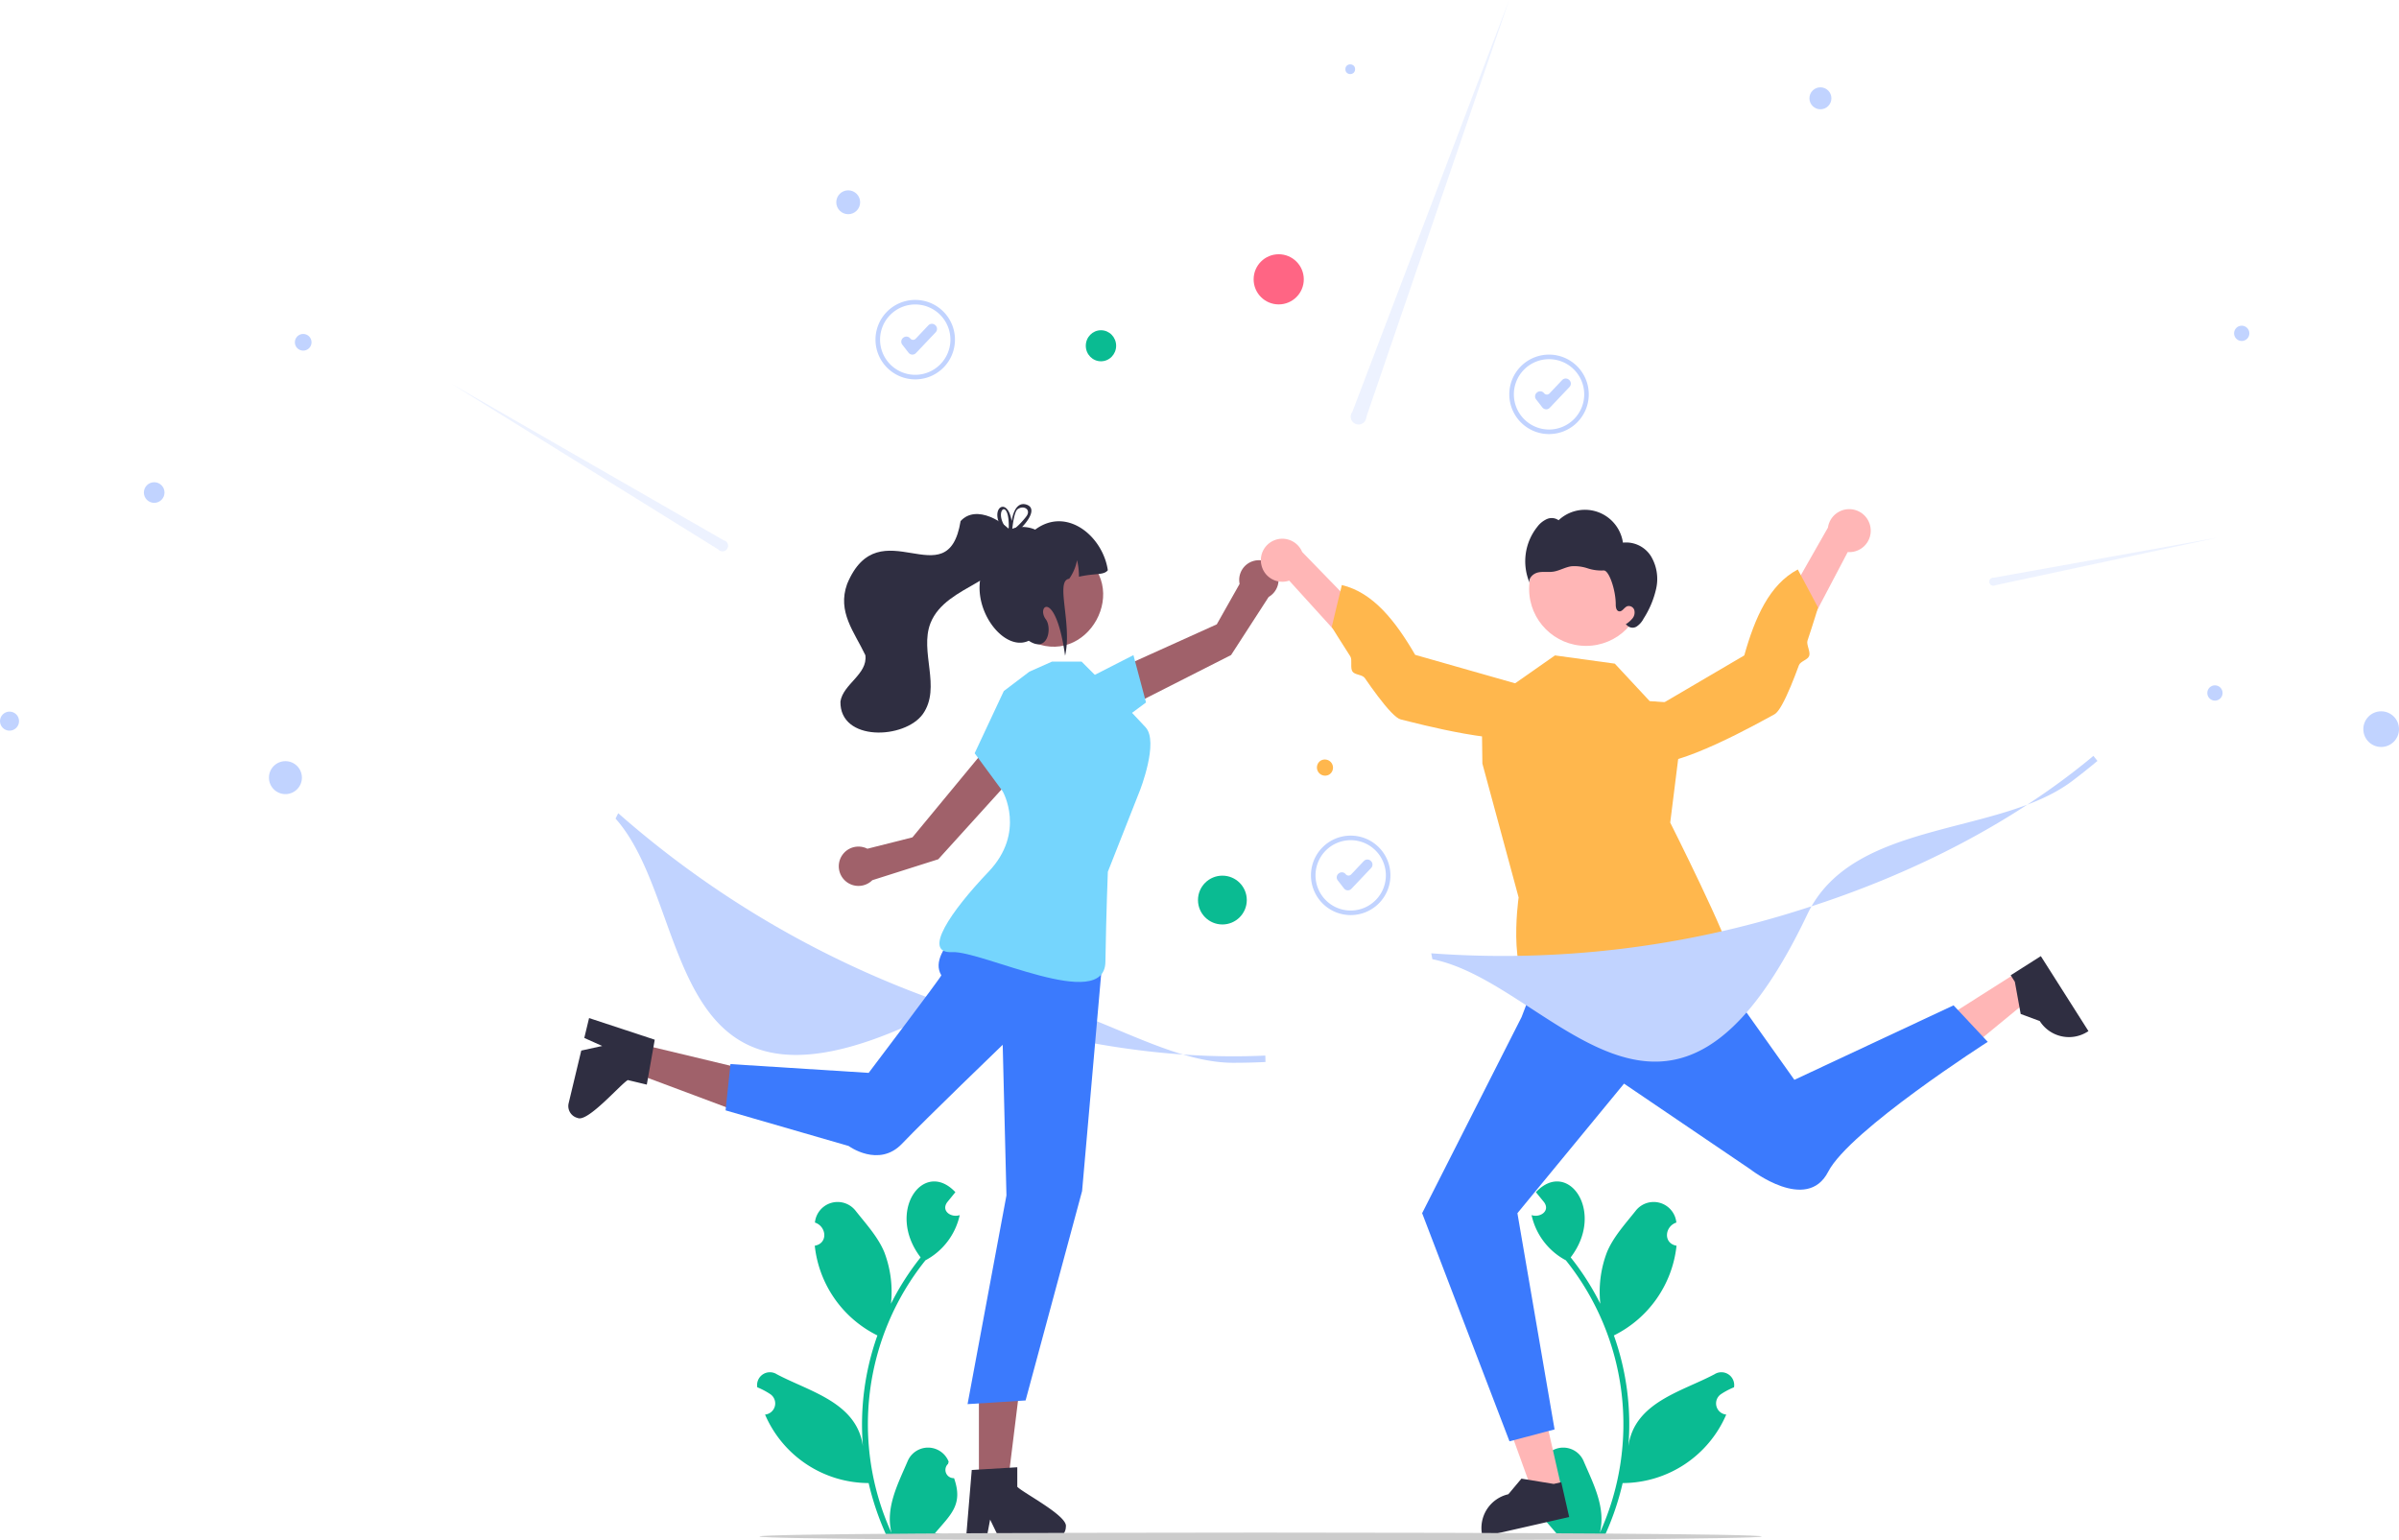 <svg xmlns="http://www.w3.org/2000/svg" width="401" height="257.503" viewBox="0 0 401 257.503">
  <g id="charity_illustration" transform="translate(-463 -507.249)">
    <g id="Group_259" data-name="Group 259" transform="translate(557.994 507.249)">
      <path id="Path_315" data-name="Path 315" d="M380.376,680.007a1.377,1.377,0,0,1-1-2.387l.094-.375a3.7,3.7,0,0,0-6.858-.065c-1.632,3.82-3.744,7.774-2.694,11.982a43.828,43.828,0,0,1,5.675-45.571,11.287,11.287,0,0,0,5.729-7.556c-1.4.475-3.152-.666-2.1-2.143.457-.565.919-1.125,1.376-1.69-5.328-5.675-11.677,3.244-5.812,10.9a44.149,44.149,0,0,0-4.959,7.756,18.563,18.563,0,0,0-1.108-8.622c-1.061-2.559-3.049-4.714-4.8-6.926a3.811,3.811,0,0,0-6.8,1.969c1.965.646,2.22,3.484-.027,3.872a19,19,0,0,0,10.472,15,44.319,44.319,0,0,0-2.422,18.525c-1.011-7.336-8.885-9.116-14.389-12.032a2.144,2.144,0,0,0-3.27,2.172,12.381,12.381,0,0,1,2.171,1.145,1.872,1.872,0,0,1-.87,3.417,18.9,18.9,0,0,0,17.314,11.451,45.565,45.565,0,0,0,3.061,8.935H380.1c.039-.122.074-.247.11-.368a12.427,12.427,0,0,1-3.026-.18c2.678-3.17,4.748-4.788,3.19-9.214Z" transform="translate(-315.896 -432.905)" fill="#0abb92"/>
      <path id="Path_316" data-name="Path 316" d="M688.085,680.007a1.377,1.377,0,0,0,1-2.387l-.094-.375a3.7,3.7,0,0,1,6.858-.065c1.632,3.82,3.744,7.774,2.694,11.982a43.828,43.828,0,0,0-5.675-45.571,11.287,11.287,0,0,1-5.73-7.556c1.4.475,3.152-.666,2.1-2.143-.457-.565-.919-1.125-1.376-1.69,5.328-5.675,11.677,3.244,5.812,10.9a44.154,44.154,0,0,1,4.958,7.756,18.563,18.563,0,0,1,1.108-8.622c1.061-2.559,3.049-4.714,4.8-6.926a3.811,3.811,0,0,1,6.8,1.969c-1.965.646-2.22,3.484.028,3.872a19,19,0,0,1-10.472,15,44.319,44.319,0,0,1,2.422,18.525c1.011-7.336,8.885-9.116,14.389-12.032a2.144,2.144,0,0,1,3.27,2.172,12.382,12.382,0,0,0-2.171,1.145,1.872,1.872,0,0,0,.87,3.417,18.9,18.9,0,0,1-17.314,11.451,45.559,45.559,0,0,1-3.061,8.935H688.359c-.039-.122-.075-.247-.11-.368a12.427,12.427,0,0,0,3.026-.18c-2.678-3.17-4.749-4.788-3.19-9.214Z" transform="translate(-526.125 -432.905)" fill="#0abb92"/>
      <path id="Path_317" data-name="Path 317" d="M417.623,623.173l-4.709,1.071-6.373-17.653,6.95-1.581Z" transform="translate(-251.608 -374.447)" fill="#ffb6b6"/>
      <path id="Path_318" data-name="Path 318" d="M679.813,767.191l-14.48,3.295-.042-.183a5.781,5.781,0,0,1,4.354-6.919h0l2.188-2.609,5.392.884,1.264-.288Z" transform="translate(-512.514 -513.591)" fill="#2f2e41"/>
      <path id="Path_319" data-name="Path 319" d="M609.41,426.88,612,430.956l-14.492,11.926-3.821-6.017Z" transform="translate(-367.434 -264.2)" fill="#ffb6b6"/>
      <path id="Path_320" data-name="Path 320" d="M902.328,531.565l7.961,12.536-.159.1a5.78,5.78,0,0,1-7.978-1.78h0l-3.191-1.187-.976-5.376-.695-1.094Z" transform="translate(-656.191 -371.73)" fill="#2f2e41"/>
      <path id="Path_321" data-name="Path 321" d="M503.83,383.341l-1.163-6.741,17.682-7.984,3.818-6.761a3.287,3.287,0,1,1,4.855,2.182l-6.281,9.711Z" transform="translate(-411.955 -264.246)" fill="#a0616a"/>
      <path id="Path_322" data-name="Path 322" d="M226.971,291.446l7.962-4.067,2.108,7.914-5.531,4.1Z" transform="translate(-140.471 -177.862)" fill="#75d5fd"/>
      <path id="Path_323" data-name="Path 323" d="M180.084,620.9H184.9l2.29-18.57h-7.106Z" transform="translate(-111.451 -372.789)" fill="#a0616a"/>
      <path id="Path_324" data-name="Path 324" d="M447.647,759.047v-3.264l-1.266.077-5.152.305-1.192.073-.912,10.931-.049.586h3.419l.11-.582.5-2.645,1.282,2.645.281.582h9.063a2.048,2.048,0,0,0,2.035-2.039C456.145,763.931,448.608,760.069,447.647,759.047Z" transform="translate(-372.598 -510.501)" fill="#2f2e41"/>
      <path id="Path_325" data-name="Path 325" d="M28.3,457.676l-1.122,4.682L44.7,468.915l1.656-6.91Z" transform="translate(-16.817 -283.26)" fill="#a0616a"/>
      <path id="Path_326" data-name="Path 326" d="M274.591,569.1l3.174.761.22-1.249.9-5.081.207-1.177-10.417-3.435-.559-.184-.8,3.324.54.243,2.457,1.1-2.871.63-.631.137-2.113,8.813a2.048,2.048,0,0,0,1.508,2.454C267.86,576.225,273.373,569.8,274.591,569.1Z" transform="translate(-264.644 -388.546)" fill="#2f2e41"/>
      <path id="Path_327" data-name="Path 327" d="M414.141,443.135l-6.2-2.9-12.358,14.955-7.527,1.9a3.287,3.287,0,1,0,.827,5.258l11.023-3.5Z" transform="translate(-338.064 -315.207)" fill="#a0616a"/>
      <path id="Path_328" data-name="Path 328" d="M684.016,280.991a6.642,6.642,0,1,1,6.641-6.642A6.642,6.642,0,0,1,684.016,280.991Zm0-12.521a5.879,5.879,0,1,0,5.879,5.879A5.879,5.879,0,0,0,684.016,268.47Z" transform="translate(-520.083 -208.426)" fill="#c1d3ff"/>
      <path id="Path_329" data-name="Path 329" d="M690.542,283.337h-.04a.819.819,0,0,1-.607-.315l-1.046-1.345a.819.819,0,0,1,.144-1.15l.038-.029a.819.819,0,0,1,1.15.144.6.6,0,0,0,.9.044l2.124-2.243a.82.82,0,0,1,1.158-.031l.035.033a.819.819,0,0,1,.031,1.158l-3.3,3.48a.818.818,0,0,1-.594.256Z" transform="translate(-527.078 -214.911)" fill="#c1d3ff"/>
      <path id="Path_330" data-name="Path 330" d="M597.016,491.991a6.642,6.642,0,1,1,6.642-6.642A6.642,6.642,0,0,1,597.016,491.991Zm0-12.521a5.879,5.879,0,1,0,5.879,5.879,5.879,5.879,0,0,0-5.879-5.879Z" transform="translate(-466.238 -339.016)" fill="#c1d3ff"/>
      <path id="Path_331" data-name="Path 331" d="M603.542,494.337h-.04a.819.819,0,0,1-.607-.315l-1.046-1.345a.819.819,0,0,1,.144-1.15l.038-.029a.819.819,0,0,1,1.15.144.6.6,0,0,0,.9.044l2.124-2.243a.82.82,0,0,1,1.158-.031l.035.033a.819.819,0,0,1,.031,1.158l-3.3,3.48A.818.818,0,0,1,603.542,494.337Z" transform="translate(-473.233 -345.501)" fill="#c1d3ff"/>
      <path id="Path_332" data-name="Path 332" d="M406.016,256.991a6.642,6.642,0,1,1,6.642-6.642A6.642,6.642,0,0,1,406.016,256.991Zm0-12.521a5.879,5.879,0,1,0,5.879,5.879A5.879,5.879,0,0,0,406.016,244.47Z" transform="translate(-348.026 -193.572)" fill="#c1d3ff"/>
      <path id="Path_333" data-name="Path 333" d="M412.542,259.337h-.04a.818.818,0,0,1-.607-.315l-1.046-1.345a.819.819,0,0,1,.144-1.15l.038-.029a.819.819,0,0,1,1.15.144.6.6,0,0,0,.9.044l2.124-2.243a.82.82,0,0,1,1.158-.031l.035.033a.819.819,0,0,1,.031,1.158l-3.3,3.48A.818.818,0,0,1,412.542,259.337Z" transform="translate(-355.021 -200.057)" fill="#c1d3ff"/>
      <path id="Path_334" data-name="Path 334" d="M388.616,510.6c-15.4,0-33.1-17.09-48.76-8.97-47.413,24.586-40.887-16.554-54.508-31.855l.447-.9a163.892,163.892,0,0,0,54.267,31.708c18.5,6.568,37.139,9.611,53.9,8.808l.029,1.078Q391.331,510.6,388.616,510.6Z" transform="translate(-277.454 -332.934)" fill="#c1d3ff"/>
      <ellipse id="Ellipse_108" data-name="Ellipse 108" cx="2.536" cy="2.594" rx="2.536" ry="2.594" transform="translate(86.5 55.208)" fill="#0abb92"/>
      <path id="Path_335" data-name="Path 335" d="M595.051,447.76a1.363,1.363,0,0,1-1.478-2.29A1.363,1.363,0,0,1,595.051,447.76Z" transform="translate(-467.833 -318.298)" fill="#ffb74d"/>
      <circle id="Ellipse_109" data-name="Ellipse 109" cx="4.192" cy="4.192" r="4.192" transform="translate(114.554 42.503)" fill="#ff6584"/>
      <path id="Path_336" data-name="Path 336" d="M610.444,181.816,634.3,112.149,608.1,180.982a1.312,1.312,0,1,0,2.339.834Z" transform="translate(-477.036 -112.149)" fill="#c1d3ff" opacity="0.3" style="mix-blend-mode: normal;isolation: isolate"/>
      <circle id="Ellipse_110" data-name="Ellipse 110" cx="4.079" cy="4.079" r="4.079" transform="translate(105.253 146.384)" fill="#0abb92"/>
      <path id="Path_337" data-name="Path 337" d="M377.157,511.053s-10.168,6.621-7.479,11.02c.093.152-12.145,16.315-12.145,16.315l-23.1-1.467-.814,7.732,20.567,5.957s5.032,3.7,8.919-.376,16.834-16.545,16.834-16.545l.625,25.181-6.5,34.894,9.7-.615,9.445-35.007,3.486-39.654Z" transform="translate(-307.327 -359.035)" fill="#3b7afd"/>
      <path id="Path_338" data-name="Path 338" d="M442.451,404.048l-4.276,3.24-4.873,10.4,4.686,6.365s3.942,6.832-2.368,13.448-11.155,13.682-6.1,13.43,25.5,10.151,25.639,1.628.407-15.058.407-15.058l5.363-13.6s3.195-8.114.952-10.543-5.247-5.533-5.247-5.533l-5.462-5.462h-4.932Z" transform="translate(-365.38 -291.766)" fill="#75d5fd"/>
      <path id="Path_339" data-name="Path 339" d="M467.67,352.579c9.592,5.458,1.717,19.86-8.054,14.732C450.024,361.853,457.9,347.451,467.67,352.579Z" transform="translate(-382.616 -260.282)" fill="#a0616a"/>
      <path id="Path_340" data-name="Path 340" d="M466.454,348.993c-.672.874-2.076.464-4.826,1.088a11.464,11.464,0,0,0-.321-2.767,7.791,7.791,0,0,1-1.314,3.115c-2.388.265.539,7.519-.683,12.852-1.575-11.252-4.888-8.3-3.215-6.072,1.072,1.429.357,5.715-2.857,3.572-5.3,2.521-12.858-10-4.486-15.874-.15-3.174,3.382-3.676,5.557-2.7C459.588,338.275,465.619,343.313,466.454,348.993Z" transform="translate(-376.271 -253.669)" fill="#2f2e41"/>
      <path id="Path_341" data-name="Path 341" d="M404.075,338.822c-2.136,13.13-13.582-2.415-18.964,10.507-1.692,4.679,1.211,8.027,3.048,11.911.419,3.192-3.733,4.812-4.168,7.75-.121,6.736,10.747,6.324,13.785,2.074,3.122-4.449-.606-10.418,1.27-15.193,2.637-6.63,13.362-6.679,14.3-14.393C411.533,338.9,406.667,335.95,404.075,338.822Z" transform="translate(-338.504 -251.709)" fill="#2f2e41"/>
      <path id="Path_342" data-name="Path 342" d="M455.321,337.4c-.07.029-.14.059-.2.092h0c-.059.029-.118.059-.176.092l-.018.011c-.077-.074-.154-.147-.235-.221a.851.851,0,0,0,.015.36l.011.044c.074.077.151.151.232.228.074-.055.143-.114.217-.169.044-.037.088-.074.136-.11.007-.1.018-.206.029-.327Zm2.214-4.089c-1.64-.375-2.17,1.769-2.328,2.8-.6-3.751-3.074-2.57-2.217-.011a5.731,5.731,0,0,0,1.261,2.03c.077.088.162.176.25.265-.1.515.4.382,1.077-.092a9.014,9.014,0,0,0,1.379-1.21c1.349-1.416,2.4-3.309.577-3.784Zm.051,2.111a12.853,12.853,0,0,1-1.7,1.8q-.292.265-.6.507c0,.033,0,.063-.007.088a.669.669,0,0,1-.051.1c-.206.371-.438.169-.526-.14-.007-.011-.018-.022-.026-.033a5.183,5.183,0,0,1-.761-1.008c-1.519-2.633.927-4.424.805.493a.465.465,0,0,0-.044.143.851.851,0,0,0,.015.36l.011.044c.073.077.151.151.232.228.074-.055.143-.114.217-.169.044-.037.088-.074.136-.11.007-.1.018-.206.029-.327v0c.1-.985.357-2.758.838-3.24C457.222,333.34,458.594,334.219,457.586,335.418Zm-2.265,1.978c-.07.029-.14.059-.2.092h0c-.059.029-.118.059-.176.092l-.018.011c-.077-.074-.154-.147-.235-.221a.851.851,0,0,0,.015.36l.011.044c.073.077.151.151.232.228.074-.055.143-.114.217-.169.044-.037.088-.074.136-.11.007-.1.018-.206.029-.327Z" transform="translate(-381.099 -248.999)" fill="#2f2e41"/>
      <path id="Path_343" data-name="Path 343" d="M659.3,524.137l-3.543,9.239-16.619,32.781,14.6,38.135,7.536-1.989-6.212-36.145L672.884,544.5l21.164,14.354s9.386,7.328,12.957.381,26.676-21.722,26.676-21.722l-5.716-6.1-26.607,12.452-18.364-25.848Z" transform="translate(-496.417 -363.349)" fill="#3b7afd"/>
      <path id="Path_344" data-name="Path 344" d="M693.323,407.3l-5.832-6.265-10-1.376-12.257,8.581.123,9.5,6.059,22.381s-2.308,16.08,4.138,15.918,9.96-3.375,12.586-2.721,13.787,3.439,14.494.522,4.467-.828,4.3-3.587-10.179-22.647-10.179-22.647l2.49-19.89Z" transform="translate(-512.567 -290.093)" fill="#ffb74d"/>
      <path id="Path_345" data-name="Path 345" d="M802,338.744a3.572,3.572,0,0,1-3.827,3.919l-13.411,25.505-3.6-5.527,13.708-24.071a3.592,3.592,0,0,1,7.131.175Z" transform="translate(-584.315 -250.376)" fill="#ffb6b6"/>
      <path id="Path_346" data-name="Path 346" d="M725.028,388.709s-.532,4.537,4.576,5.66,19.257-6.962,21.577-8.2c.726-.387,1.712-2.282,2.723-4.7.454-1.087.913-2.28,1.357-3.49.257-.7,1.485-.891,1.727-1.586s-.506-1.885-.288-2.536c1.033-3.09,1.765-5.541,1.765-5.541l-3.385-6.359c-4.734,2.5-7.163,8.016-8.948,14.368Z" transform="translate(-549.566 -266.758)" fill="#ffb74d"/>
      <path id="Path_347" data-name="Path 347" d="M568.459,352.642a3.572,3.572,0,0,0,4.686,2.836l19.367,21.337,2.1-6.252-19.3-19.875a3.591,3.591,0,0,0-6.86,1.954Z" transform="translate(-452.646 -258.417)" fill="#ffb6b6"/>
      <path id="Path_348" data-name="Path 348" d="M636.983,387.146s1.65,4.259-3.013,6.625-20.387-1.921-22.942-2.536c-.8-.193-2.229-1.781-3.814-3.872-.712-.939-1.455-1.979-2.187-3.04-.424-.614-1.661-.491-2.068-1.1s.018-1.951-.356-2.527c-1.774-2.733-3.1-4.923-3.1-4.923l1.686-7c5.21,1.238,8.941,5.968,12.259,11.671Z" transform="translate(-471.89 -270.972)" fill="#ffb74d"/>
      <circle id="Ellipse_111" data-name="Ellipse 111" cx="9.518" cy="9.518" r="9.518" transform="translate(160.604 88.937)" fill="#ffb6b6"/>
      <path id="Path_349" data-name="Path 349" d="M705.4,343.558a4.907,4.907,0,0,0-4.7-2.291,6.42,6.42,0,0,0-10.757-3.745,2,2,0,0,0-1.952-.2A4.117,4.117,0,0,0,686.4,338.6a9.239,9.239,0,0,0-1.293,9.4c-.223-.809.588-1.571,1.408-1.752s1.679-.01,2.51-.128c1.065-.152,2.022-.769,3.089-.908a7.032,7.032,0,0,1,2.672.343,7.245,7.245,0,0,0,2.671.359c.9-.107,2.054,3.3,2.039,5.692,0,.454.091,1.037.534,1.134.547.119.863-.636,1.383-.841a.962.962,0,0,1,1.18.628,1.569,1.569,0,0,1-.3,1.405,4.632,4.632,0,0,1-1.124.975l.214.178a1.275,1.275,0,0,0,1.609.2,3.473,3.473,0,0,0,1.155-1.316,15.48,15.48,0,0,0,2.119-5.078A7.4,7.4,0,0,0,705.4,343.558Z" transform="translate(-524.414 -250.552)" fill="#2f2e41"/>
      <path id="Path_350" data-name="Path 350" d="M750.3,447.91c-12.277,9.3-36.7,6.361-44.286,22.289-22.952,48.225-42.588,11.489-62.685,7.516l-.185-.985a163.891,163.891,0,0,0,62.4-7.487c18.713-5.934,35.409-14.762,48.281-25.518l.674.842Q752.465,446.271,750.3,447.91Z" transform="translate(-498.898 -317.365)" fill="#c1d3ff"/>
      <path id="Path_351" data-name="Path 351" d="M516,785.091c-.292.866-167.238.866-167.553,0C348.743,784.225,515.688,784.225,516,785.091Z" transform="translate(-316.509 -528.238)" fill="#ccc"/>
      <path id="Path_352" data-name="Path 352" d="M609.691,161.812l17-49.663-18.672,49.068a.935.935,0,1,0,1.667.594Z" transform="translate(-249.209 657.933) rotate(-79)" fill="#c1d3ff" opacity="0.3" style="mix-blend-mode: normal;isolation: isolate"/>
      <path id="Path_353" data-name="Path 353" d="M609.176,148.134,621.5,112.149,607.968,147.7a.677.677,0,1,0,1.208.431Z" transform="translate(51.762 -500.631) rotate(59)" fill="#c1d3ff" opacity="0.3" style="mix-blend-mode: normal;isolation: isolate"/>
    </g>
    <circle id="Ellipse_112" data-name="Ellipse 112" cx="0.811" cy="0.811" r="0.811" transform="translate(687.886 518.008)" fill="#c1d3ff"/>
    <circle id="Ellipse_113" data-name="Ellipse 113" cx="1.394" cy="1.394" r="1.394" transform="translate(512.287 563.076)" fill="#c1d3ff"/>
    <circle id="Ellipse_114" data-name="Ellipse 114" cx="2.755" cy="2.755" r="2.755" transform="translate(507.955 634.491)" fill="#c1d3ff"/>
    <circle id="Ellipse_115" data-name="Ellipse 115" cx="1.836" cy="1.836" r="1.836" transform="translate(765.452 521.846)" fill="#c1d3ff"/>
    <circle id="Ellipse_116" data-name="Ellipse 116" cx="2.981" cy="2.981" r="2.981" transform="translate(858.038 626.159)" fill="#c1d3ff"/>
    <circle id="Ellipse_117" data-name="Ellipse 117" cx="1.279" cy="1.279" r="1.279" transform="translate(836.431 561.694)" fill="#c1d3ff"/>
    <circle id="Ellipse_118" data-name="Ellipse 118" cx="1.995" cy="1.995" r="1.995" transform="translate(602.785 539.067)" fill="#c1d3ff"/>
    <circle id="Ellipse_119" data-name="Ellipse 119" cx="1.279" cy="1.279" r="1.279" transform="translate(831.955 621.816)" fill="#c1d3ff"/>
    <circle id="Ellipse_120" data-name="Ellipse 120" cx="1.592" cy="1.592" r="1.592" transform="translate(463 626.209)" fill="#c1d3ff"/>
    <circle id="Ellipse_121" data-name="Ellipse 121" cx="1.724" cy="1.724" r="1.724" transform="translate(487.05 587.864)" fill="#c1d3ff"/>
  </g>
</svg>
